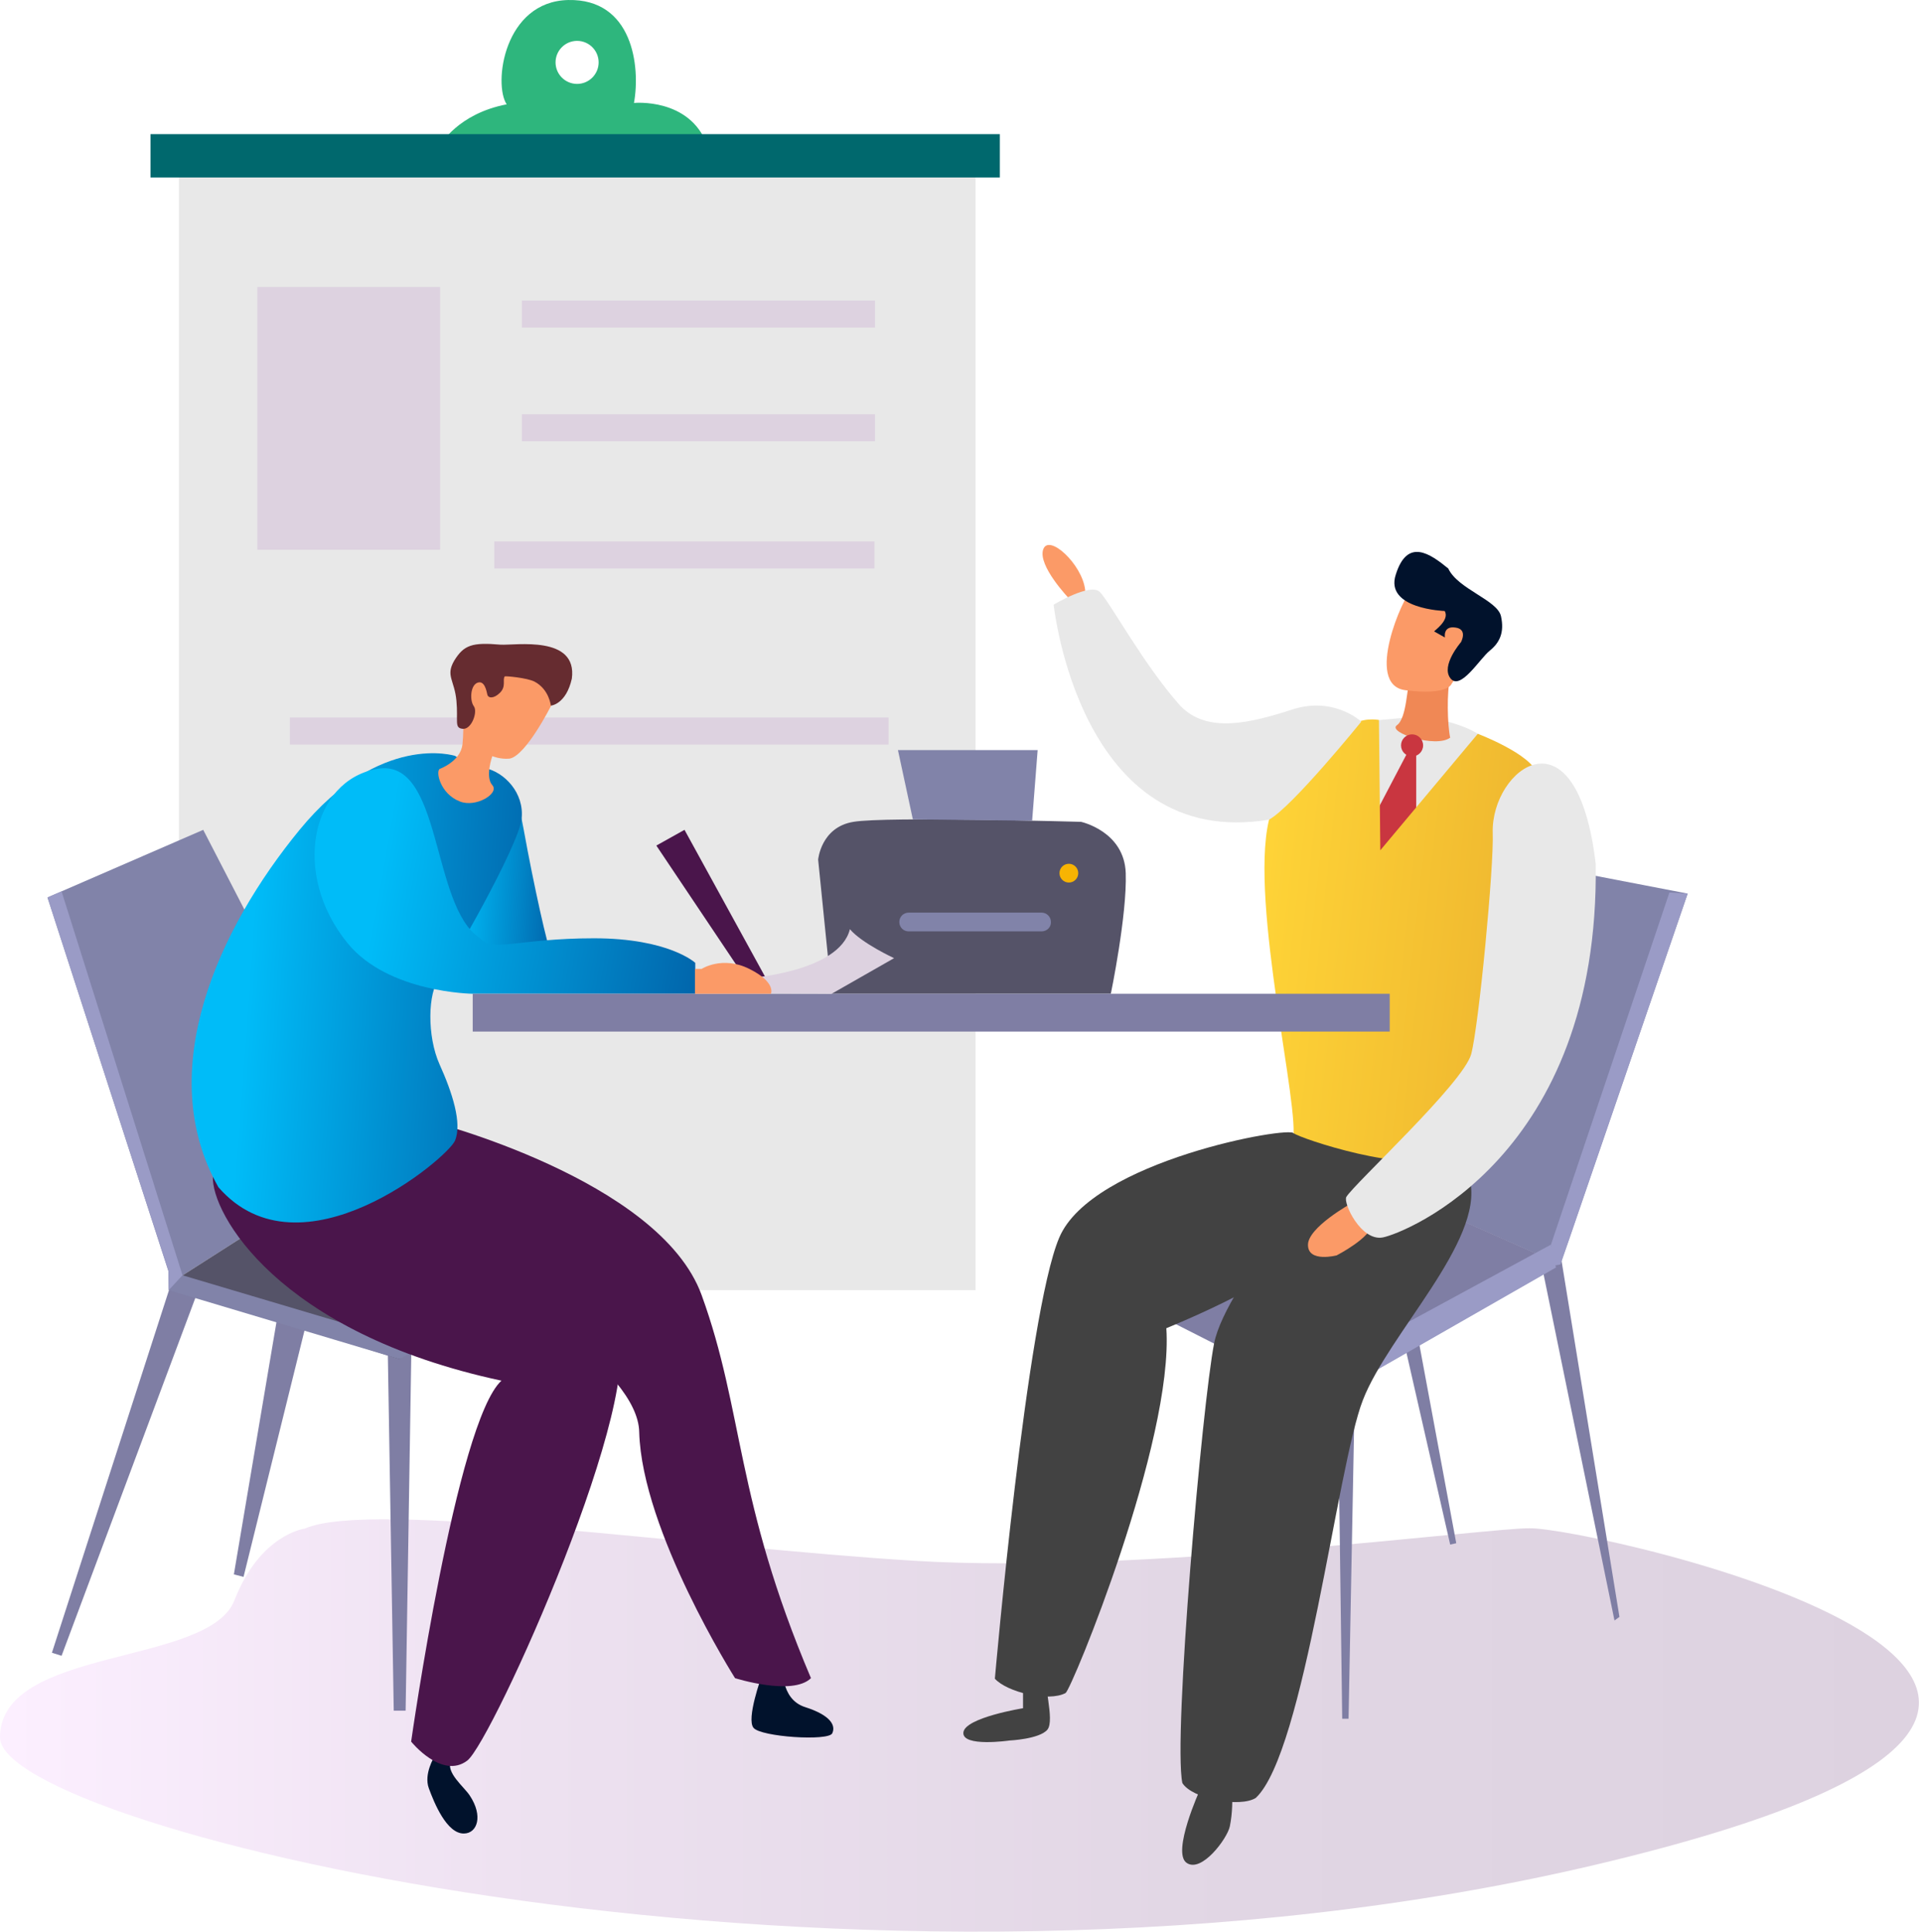 <svg width="398" height="400" viewBox="0 0 398 400" fill="none" xmlns="http://www.w3.org/2000/svg">
<path d="M202.011 31.663H37.053V267.157H202.011V31.663Z" fill="#E8E8E8"/>
<path d="M63.124 316.53C63.124 316.53 53.862 317.673 48.544 331.388C43.227 345.103 0 340.874 0 359.789C0 378.704 177.881 422.191 330.431 386.133C482.982 350.074 328.716 316.073 316.709 316.473C308.875 316.302 235.573 326.016 189.602 323.216C143.631 320.416 76.847 310.473 63.124 316.53Z" fill="url(#paint0_linear)"/>
<path d="M50.431 326.531L48.43 326.016L58.55 266.071L65.011 267.614L50.431 326.531Z" fill="#7F7EA4"/>
<path d="M83.994 354.246H81.536L80.221 274.986L85.252 275.043L83.994 354.246Z" fill="#7F7EA4"/>
<path d="M12.751 342.874L10.75 342.246L36.137 263.614L41.226 266.7L12.751 342.874Z" fill="#7F7EA4"/>
<path d="M146.433 30.005C142.774 20.177 131.281 21.319 131.281 21.319C132.653 13.719 130.995 -0.281 117.673 0.004C104.35 0.29 102.12 17.376 104.922 21.605C94.801 23.548 91.199 30.005 91.199 30.005C91.199 30.005 147.519 40.634 146.433 30.005ZM119.502 17.376C117.044 17.376 115.042 15.376 115.042 12.919C115.042 10.462 117.044 8.462 119.502 8.462C121.961 8.462 123.962 10.462 123.962 12.919C123.962 15.376 121.961 17.376 119.502 17.376Z" fill="#2EB67D"/>
<path d="M207.041 27.777H31.162V36.748H207.041V27.777Z" fill="#00686D"/>
<path d="M91.143 59.435H53.291V113.837H91.143V59.435Z" fill="#DDD2E0"/>
<path d="M181.195 62.235H108.064V67.835H181.195V62.235Z" fill="#DDD2E0"/>
<path d="M181.195 85.779H108.064V91.379H181.195V85.779Z" fill="#DDD2E0"/>
<path d="M181.082 112.123H102.348V117.723H181.082V112.123Z" fill="#DDD2E0"/>
<path d="M183.999 148.581H60.037V154.182H183.999V148.581Z" fill="#DDD2E0"/>
<path d="M334.32 335.56L319.396 262.7L323.113 259.557L335.349 334.817L334.32 335.56Z" fill="#7F7EA4"/>
<path d="M300.298 319.845L285.889 256.642L289.72 255.842L301.555 319.559L300.298 319.845Z" fill="#7F7EA4"/>
<path d="M279.255 355.903H277.94L276.854 274.757H280.799L279.255 355.903Z" fill="#7F7EA4"/>
<path d="M9.834 185.84L42.082 171.839L76.847 239.156L35.621 265.5L9.834 185.84Z" fill="#8183A9"/>
<path d="M37.053 267.157L82.738 281.443L114.986 254.014L76.848 239.156L35.623 265.5L37.053 267.157Z" fill="#555368"/>
<path d="M302.93 176.068L349.473 185.04L323.114 261.842L278.801 242.242L302.93 176.068Z" fill="#8183A9"/>
<path d="M239.52 272.186L274.284 289.843L323.114 261.785L278.801 242.185C278.801 242.185 236.432 260.414 234.774 261.785C233.116 263.214 239.52 272.186 239.52 272.186Z" fill="#7F7EA4"/>
<path d="M34.879 263.214L82.737 277.443L86.854 279.1L82.737 281.443L34.936 267.157L34.879 263.214Z" fill="#8183A9"/>
<path d="M9.834 185.84L12.75 184.583L37.794 264.071L34.935 267.157L34.878 263.214L9.834 185.84Z" fill="#9A9BC6"/>
<path d="M274.511 283.043L321.169 257.728L322.198 262.471L274.34 289.844L274.511 283.043Z" fill="#9A9BC6"/>
<path d="M349.471 185.04L345.697 184.811L321.168 257.728V262.185L323.112 261.843L325.056 256.3L349.471 185.04Z" fill="#9A9BC6"/>
<path d="M211.845 347.846V353.732C211.845 353.732 199.78 355.675 199.494 358.76C199.209 361.846 209.043 360.418 209.043 360.418C209.043 360.418 215.218 360.132 216.876 358.189C218.535 356.246 215.733 347.789 216.876 346.703C218.02 345.56 214.647 342.76 214.647 342.76L211.845 347.846Z" fill="#424242"/>
<path d="M248.494 370.589C248.494 370.589 242.605 383.504 245.692 385.733C248.78 387.961 254.155 380.704 254.669 378.19C255.813 372.589 254.669 366.703 254.669 366.703L248.494 370.589Z" fill="#424242"/>
<path d="M206.014 347.617C208.53 350.417 217.106 352.475 220.651 350.589C221.909 349.846 243.065 298.415 241.521 275.043C277.143 260.3 277.143 250.642 277.143 250.642L278.801 239.156C278.801 239.156 289.036 230.07 267.88 234.699C267.594 233.042 226.083 240.299 219.336 256.3C212.589 272.186 206.014 347.617 206.014 347.617Z" fill="#424242"/>
<path d="M244.835 369.218C246.894 372.532 256.785 374.361 260.045 372.304C270.165 362.818 276.855 303.616 282.23 289.901C287.547 276.186 307.216 257.1 304.415 244.471C301.613 231.841 278.913 237.442 278.913 237.442C278.913 237.442 253.869 265.614 251.411 278.186C248.952 290.758 242.891 359.675 244.835 369.218Z" fill="#424242"/>
<path d="M281.888 149.439L294.639 148.296C294.639 148.296 302.072 149.439 306.017 151.953C309.963 154.467 306.017 169.954 306.017 169.954C306.017 169.954 290.008 186.183 289.207 185.897C288.349 185.611 278.801 178.868 278.801 178.868L281.888 149.439Z" fill="#E8E8E8"/>
<path d="M285.548 167.096L291.723 155.324H293.267V169.668L291.151 177.439L283.604 178.868L285.548 167.096Z" fill="#C93640"/>
<path d="M263.646 167.096C263.646 167.096 276.168 152.981 278.798 150.81C281.886 148.296 285.545 149.096 285.545 149.096L285.831 176.068L306.015 151.953C306.015 151.953 317.222 156.182 318.365 160.353C319.509 164.582 302.356 234.927 297.324 239.099C292.292 243.328 269.192 235.785 267.877 234.642C268.163 224.298 257.757 180.811 263.646 167.096Z" fill="url(#paint1_linear)"/>
<path d="M221.336 123.895C221.336 123.895 214.875 117.152 216.018 113.78C217.162 110.408 224.138 116.866 224.71 122.18C225.224 127.552 221.336 123.895 221.336 123.895Z" fill="#FB9A67"/>
<path d="M281.888 149.438C281.888 149.438 276.284 144.124 267.593 146.924C258.902 149.724 250.04 151.953 244.436 146.181C236.889 137.781 229.741 124.523 227.74 122.58C225.796 120.637 218.191 125.209 218.191 125.209C218.191 125.209 223.509 176.239 262.79 169.725C267.593 167.096 281.888 149.438 281.888 149.438Z" fill="#E8E8E8"/>
<path d="M279.885 249.156C279.885 249.156 270.736 254.185 270.851 257.842C270.908 261.5 276.797 259.957 276.797 259.957C276.797 259.957 284.116 256.185 284.116 253.385C284.116 250.585 279.885 249.156 279.885 249.156Z" fill="#FB9A67"/>
<path d="M278.801 247.842C278.058 249.042 281.831 257.099 286.348 256.242C290.866 255.385 331.29 239.442 330.433 178.868C326.487 145.61 308.762 159.21 309.105 172.411C309.391 179.211 306.246 212.298 304.645 218.298C302.987 224.298 280.516 245.042 278.801 247.842Z" fill="#E8E8E8"/>
<path d="M291.892 141.552C291.321 141.724 291.378 148.695 289.262 150.181C287.204 151.667 297.324 154.981 300.298 152.753C299.726 150.181 299.554 143.21 300.298 140.409C301.041 137.609 292.235 139.495 292.235 139.495L291.892 141.552Z" fill="#F08855"/>
<path d="M292.064 122.58C290.863 122.98 282.287 141.838 291.035 142.924C299.84 144.067 300.584 141.61 300.584 141.61C300.584 141.61 302.356 139.152 303.328 136.352C304.3 133.552 305.615 126.638 304.872 124.98C304.129 123.323 292.064 122.58 292.064 122.58Z" fill="#FB9A67"/>
<path d="M299.154 126.523C299.154 126.523 286.69 126.123 289.034 118.98C291.435 111.323 296.124 114.637 299.898 117.723C301.899 122.009 310.075 124.237 310.819 127.609C311.562 130.981 310.533 133.095 308.474 134.752C306.416 136.409 302.413 143.095 300.355 140.467C298.297 137.838 302.528 132.981 302.528 132.981C302.528 132.981 304.014 130.295 301.384 129.952C298.754 129.552 299.211 132.009 299.211 132.009L296.982 130.752C296.867 130.695 300.298 128.409 299.154 126.523Z" fill="#01122C"/>
<path d="M292.406 156.639C293.669 156.639 294.693 155.615 294.693 154.353C294.693 153.09 293.669 152.067 292.406 152.067C291.143 152.067 290.119 153.09 290.119 154.353C290.119 155.615 291.143 156.639 292.406 156.639Z" fill="#C93640"/>
<path d="M89.942 363.789C89.942 363.789 87.712 367.332 88.798 370.304C89.885 373.275 92.515 379.79 96.117 379.675C98.805 379.618 100.12 376.075 97.261 371.789C96.003 369.904 92.401 367.161 93.315 364.703C94.23 362.303 89.942 363.789 89.942 363.789Z" fill="#01122C"/>
<path d="M157.696 347.16C157.696 347.16 154.494 355.96 156.038 357.789C157.525 359.675 171.533 360.589 172.334 358.932C173.134 357.275 171.933 355.16 166.73 353.503C161.47 351.846 162.042 344.931 162.27 344.817C162.442 344.703 157.582 343.788 157.582 343.788L157.696 347.16Z" fill="#01122C"/>
<path d="M88.512 232.013C88.512 232.013 136.541 244.128 145.29 268.186C154.038 292.244 152.208 310.473 167.932 347.503C164.101 351.274 152.208 347.503 152.208 347.503C152.208 347.503 132.939 317.045 132.367 296.587C132.196 283.386 102.406 266.414 101.491 265.443C100.576 264.528 78.906 250.128 78.163 248.071C77.419 246.07 88.512 232.013 88.512 232.013Z" fill="#4A154B"/>
<path d="M44.085 243.613L74.275 236.242C74.275 236.242 125.678 266.643 127.393 275.043C134.883 287.215 101.949 360.646 96.746 364.589C91.485 368.532 85.138 360.646 85.138 360.646C85.138 360.646 94.516 294.472 103.836 285.901C57.407 275.957 43.684 251.099 44.085 243.613Z" fill="#4A154B"/>
<path d="M104.349 162.639C104.349 162.639 106.408 160.467 108.466 171.896C110.524 183.325 113.498 196.583 114.07 197.154C114.641 197.726 104.349 200.697 104.349 200.697C104.349 200.697 93.314 198.64 92.571 198.069C91.827 197.497 91.084 188.983 91.084 188.983L94.8 180.868L104.349 162.639Z" fill="url(#paint2_linear)"/>
<path d="M135.912 175.096L141.744 171.839L159.584 204.355H155.524L135.912 175.096Z" fill="#4A154B"/>
<path d="M94.228 156.524C94.228 156.524 78.733 151.496 62.037 171.839C45.341 192.183 31.618 221.727 45.227 245.842C62.266 265.443 92.742 239.785 94.228 236.184C95.715 232.584 93.656 226.241 91.026 220.412C88.396 214.584 88.567 205.44 91.026 202.526C93.485 199.669 107.379 175.096 108.008 169.611C108.637 164.125 104.349 159.896 100.575 159.096C96.858 158.41 94.228 156.524 94.228 156.524Z" fill="url(#paint3_linear)"/>
<path d="M143.974 199.383C143.974 199.383 138.542 194.297 122.99 194.297C107.437 194.297 101.891 197.269 99.432 194.297C89.14 187.726 91.713 156.81 78.105 159.21C64.496 161.61 60.208 180.868 71.987 195.326C80.392 205.612 97.888 205.783 97.888 205.783H143.974V199.383Z" fill="url(#paint4_linear)"/>
<path d="M91.084 159.21C91.084 159.21 95.372 157.667 95.772 154.124C96.173 150.581 95.772 143.267 95.772 143.267C95.772 143.267 96.173 138.809 99.318 137.838C102.462 136.866 106.065 136.352 108.123 137.095C110.181 137.838 114.127 141.21 114.127 141.21V146.124C114.127 146.124 108.866 156.581 105.493 157.096C103.549 157.267 101.948 156.581 101.948 156.581C101.948 156.581 100.404 160.867 101.948 162.582C103.492 164.296 98.517 167.325 95.201 165.953C91.084 164.353 90.169 159.61 91.084 159.21Z" fill="#FB9A67"/>
<path d="M103.663 133.495C106.75 133.666 119.615 131.495 118.415 140.524C117.214 145.895 114.069 146.124 114.069 146.124C114.069 146.124 113.726 142.752 110.696 141.152C109.152 140.352 104.635 139.952 104.52 140.067C104.006 140.752 104.863 142.124 103.548 143.438C102.233 144.753 101.09 144.581 100.918 143.838C100.747 143.095 100.346 140.81 98.86 141.381C97.373 141.952 97.259 145.095 98.117 146.238C98.974 147.381 97.659 151.096 95.829 150.924C94 150.753 94.915 149.381 94.514 145.095C94.114 140.81 92.227 139.952 94.057 136.809C96.058 133.552 97.773 132.981 103.663 133.495Z" fill="#662C30"/>
<path d="M172.22 205.783L169.418 178.011C169.418 178.011 169.99 171.268 176.737 170.182C183.484 169.039 223.851 170.182 223.851 170.182C223.851 170.182 232.828 172.125 233.114 180.811C233.4 189.497 230.027 205.783 230.027 205.783H172.22Z" fill="#555368"/>
<path d="M185.941 155.324L189.029 169.668L213.73 169.953L214.873 155.324H185.941Z" fill="#8183A9"/>
<path d="M215.673 192.869H188.171C187.084 192.869 186.227 192.011 186.227 190.926C186.227 189.84 187.084 188.983 188.171 188.983H215.673C216.76 188.983 217.617 189.84 217.617 190.926C217.674 192.011 216.76 192.869 215.673 192.869Z" fill="#8183A9"/>
<path d="M221.335 182.754C222.408 182.754 223.279 181.884 223.279 180.811C223.279 179.738 222.408 178.868 221.335 178.868C220.261 178.868 219.391 179.738 219.391 180.811C219.391 181.884 220.261 182.754 221.335 182.754Z" fill="#F7B403"/>
<path d="M287.777 205.783H97.889V213.612H287.777V205.783Z" fill="#7F7EA4"/>
<path d="M154.668 202.583C154.668 202.583 173.766 201.383 175.995 192.411C178.454 195.326 185.144 198.412 185.144 198.412L172.222 205.783L152.781 205.669L154.668 202.583Z" fill="#DDD2E0"/>
<path d="M145.288 200.64C145.288 200.64 149.577 197.84 155.18 200.64C160.784 203.44 159.64 205.783 159.64 205.783H143.916V200.64H145.288Z" fill="#FB9A67"/>
<defs>
<linearGradient id="paint0_linear" x1="0" y1="357.307" x2="397.381" y2="357.307" gradientUnits="userSpaceOnUse">
<stop offset="0.004" stop-color="#FCEFFF"/>
<stop offset="0.281" stop-color="#EDE1F0"/>
<stop offset="0.644" stop-color="#E1D6E4"/>
<stop offset="1" stop-color="#DDD2E0"/>
</linearGradient>
<linearGradient id="paint1_linear" x1="265.811" y1="148.975" x2="329.111" y2="155.962" gradientUnits="userSpaceOnUse">
<stop stop-color="#FED337"/>
<stop offset="1" stop-color="#ECB22E"/>
</linearGradient>
<linearGradient id="paint2_linear" x1="97.68" y1="138.776" x2="120.344" y2="140.189" gradientUnits="userSpaceOnUse">
<stop stop-color="#00BCF8"/>
<stop offset="1" stop-color="#015BA2"/>
</linearGradient>
<linearGradient id="paint3_linear" x1="59.29" y1="95.728" x2="126.554" y2="100.631" gradientUnits="userSpaceOnUse">
<stop stop-color="#00BCF8"/>
<stop offset="1" stop-color="#015BA2"/>
</linearGradient>
<linearGradient id="paint4_linear" x1="87.734" y1="130.12" x2="163.384" y2="143.348" gradientUnits="userSpaceOnUse">
<stop stop-color="#00BCF8"/>
<stop offset="1" stop-color="#015BA2"/>
</linearGradient>
</defs>
</svg>
